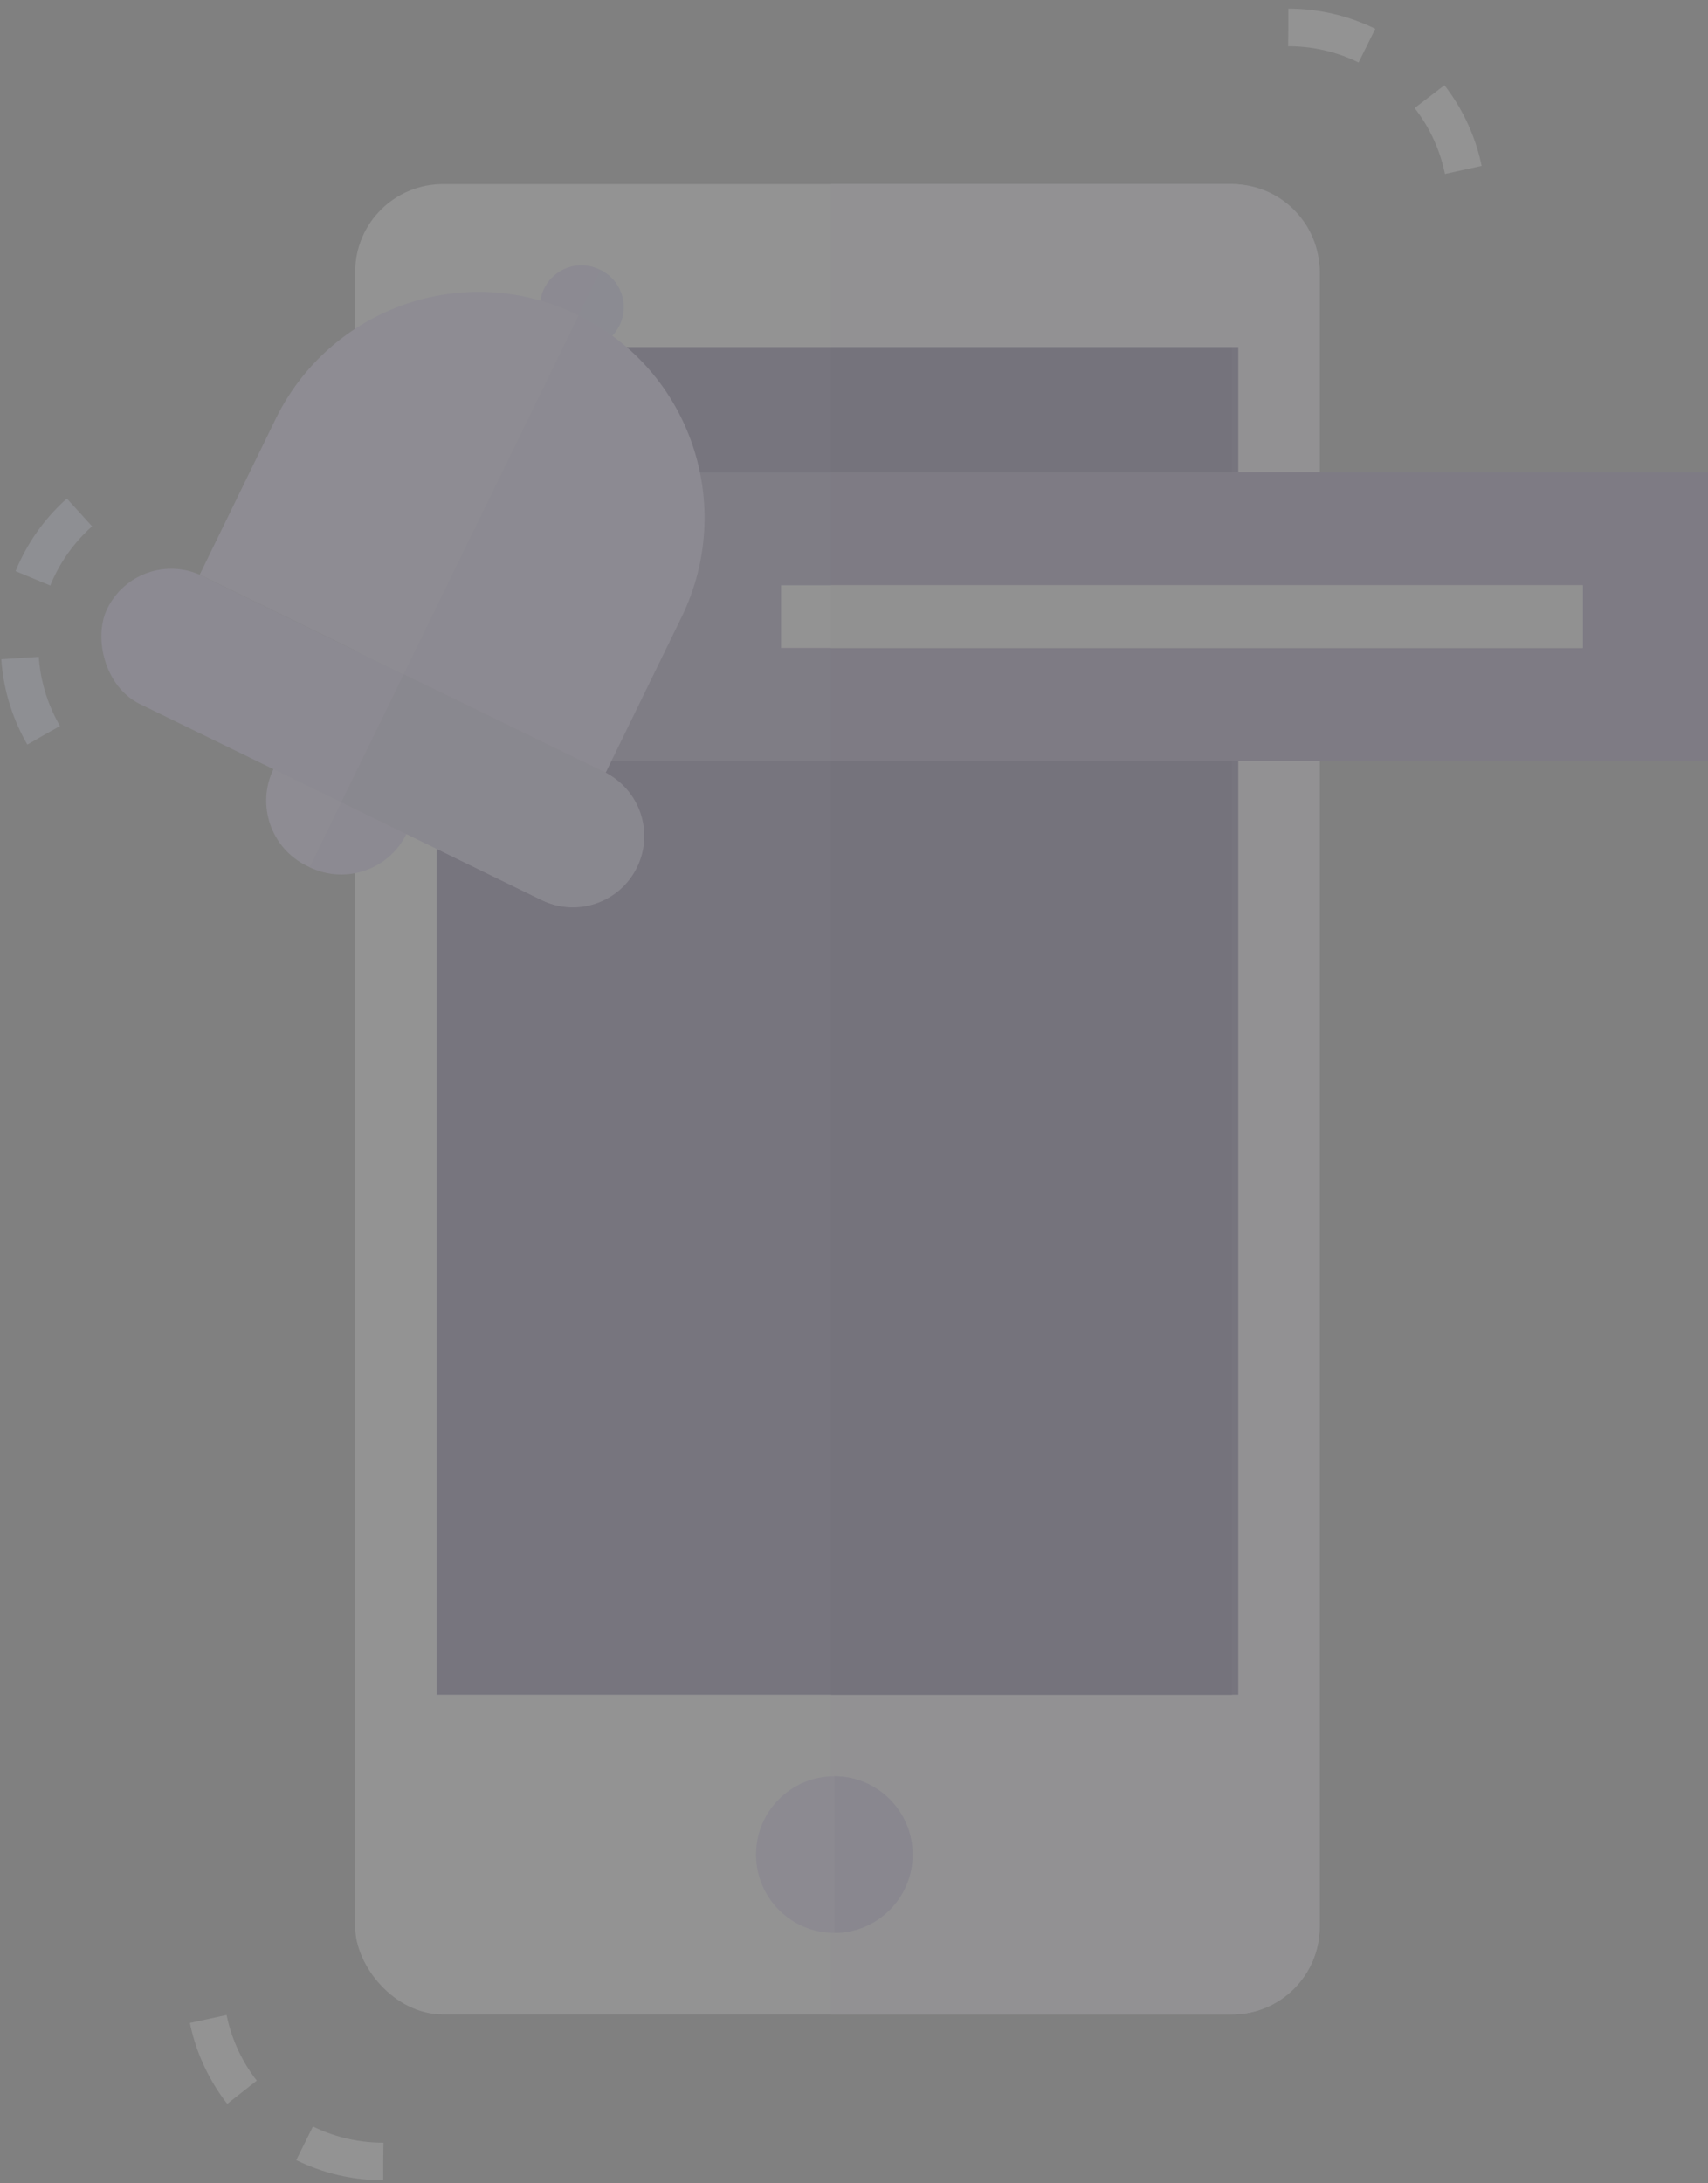 <svg xmlns="http://www.w3.org/2000/svg" width="187" height="239" viewBox="0 0 187 239">
  <rect x="0" y="0" width="187" height="239" fill="#808080" stroke="none"/>
  <g fill="none" fill-rule="evenodd" opacity=".15" transform="translate(-6 3)">
    <rect width="105.6" height="200.375" x="44.886" y="17.155" fill="#FFFFFF" fill-rule="nonzero" rx="9.6"/>
    <path fill="#F5F2FF" fill-rule="nonzero" d="M97,17.155 L140.886,17.155 C146.188,17.155 150.486,21.457 150.486,26.762 L150.486,207.924 C150.486,213.23 146.188,217.531 140.886,217.531 L97,217.531 L97,17.155 Z"/>
    <rect width="87.771" height="147.537" x="53.8" y="34.997" fill="#443672" fill-rule="nonzero"/>
    <rect width="43.886" height="147.537" x="97" y="34.997" fill="#382966" fill-rule="nonzero"/>
    <ellipse cx="97.343" cy="200.032" fill="#CFC3F4" fill-rule="nonzero" rx="8.571" ry="8.578"/>
    <path fill="#BDB0E3" fill-rule="nonzero" d="M105.914,200.032 C105.914,204.77 102.077,208.61 97.343,208.61 C97.343,208.61 97.343,204.77 97.343,200.032 C97.343,195.295 97.343,191.455 97.343,191.455 C102.077,191.455 105.914,195.295 105.914,200.032 Z"/>
    <rect width="139.886" height="31.566" x="53.114" y="48.721" fill="#7A6CA3" fill-rule="nonzero"/>
    <rect width="96" height="31.566" x="97" y="48.721" fill="#6F6199" fill-rule="nonzero"/>
    <rect width="87.771" height="6.862" x="91.514" y="61.073" fill="#FFFFFF" fill-rule="nonzero"/>
    <rect width="82.286" height="6.862" x="97" y="61.073" fill="#F2F2F2" fill-rule="nonzero"/>
    <g fill-rule="nonzero" transform="translate(14.029 20.587)">
      <ellipse cx="29.055" cy="64.064" fill="#DED3FC" rx="7.937" ry="7.948" transform="rotate(26 29.055 64.064)"/>
      <path fill="#D0C4F5" d="M28.949,73.897 C33.332,73.897 36.886,70.338 36.886,65.949 C36.886,61.559 33.332,58 28.949,58 L28.949,73.897 Z" transform="rotate(26 32.917 65.949)"/>
      <ellipse cx="55.601" cy="9.985" fill="#D0C4F5" rx="4.513" ry="4.539" transform="rotate(26 55.6 9.985)"/>
      <path fill="#C6CAFB" d="M55.515,15.584 C58.008,15.584 60.028,13.551 60.028,11.044 C60.028,8.537 58.008,6.505 55.515,6.505 L55.515,15.584 Z" transform="rotate(26 57.772 11.044)"/>
      <path fill="#DED3FC" d="M20.921,33.389 L20.921,52.327 L70.145,52.327 L70.145,33.389 C70.145,19.718 59.126,8.635 45.533,8.635 C31.94,8.635 20.921,19.718 20.921,33.389 Z" transform="rotate(26 45.533 30.48)"/>
      <path fill="#D0C4F5" d="M69.106,38.888 C69.106,25.217 58.087,14.134 44.494,14.134 L44.494,57.826 L69.106,57.826 L69.106,38.888 Z" transform="rotate(26 56.8 35.98)"/>
      <rect width="64.457" height="15.604" x=".444" y="49.388" fill="#D0C4F5" rx="7.796" transform="rotate(26 32.673 57.19)"/>
      <path fill="#BFB2E4" d="M55.553,56.496 L31.121,56.496 L31.121,72.1 L55.553,72.1 C59.859,72.1 63.35,68.607 63.35,64.298 C63.35,59.989 59.859,56.496 55.553,56.496 Z" transform="rotate(26 47.235 64.298)"/>
    </g>
    <path stroke="#FFFFFF" stroke-dasharray="8.914" stroke-width="4.114" d="M147.057,19.557 C147.057,8.756 155.807,0 166.6,0" transform="rotate(90 156.829 9.779)"/>
    <path stroke="#FFFFFF" stroke-dasharray="8.914" stroke-width="4.114" d="M28.406,233.635 C28.406,222.834 37.156,214.078 47.949,214.078" transform="rotate(-90 38.178 223.856)"/>
    <path stroke="#E0E2FD" stroke-dasharray="8.914" stroke-width="4.114" d="M4.577,73.916 C4.577,63.115 13.326,54.359 24.119,54.359" transform="rotate(-30 14.348 64.138)"/>
  </g>
</svg>
